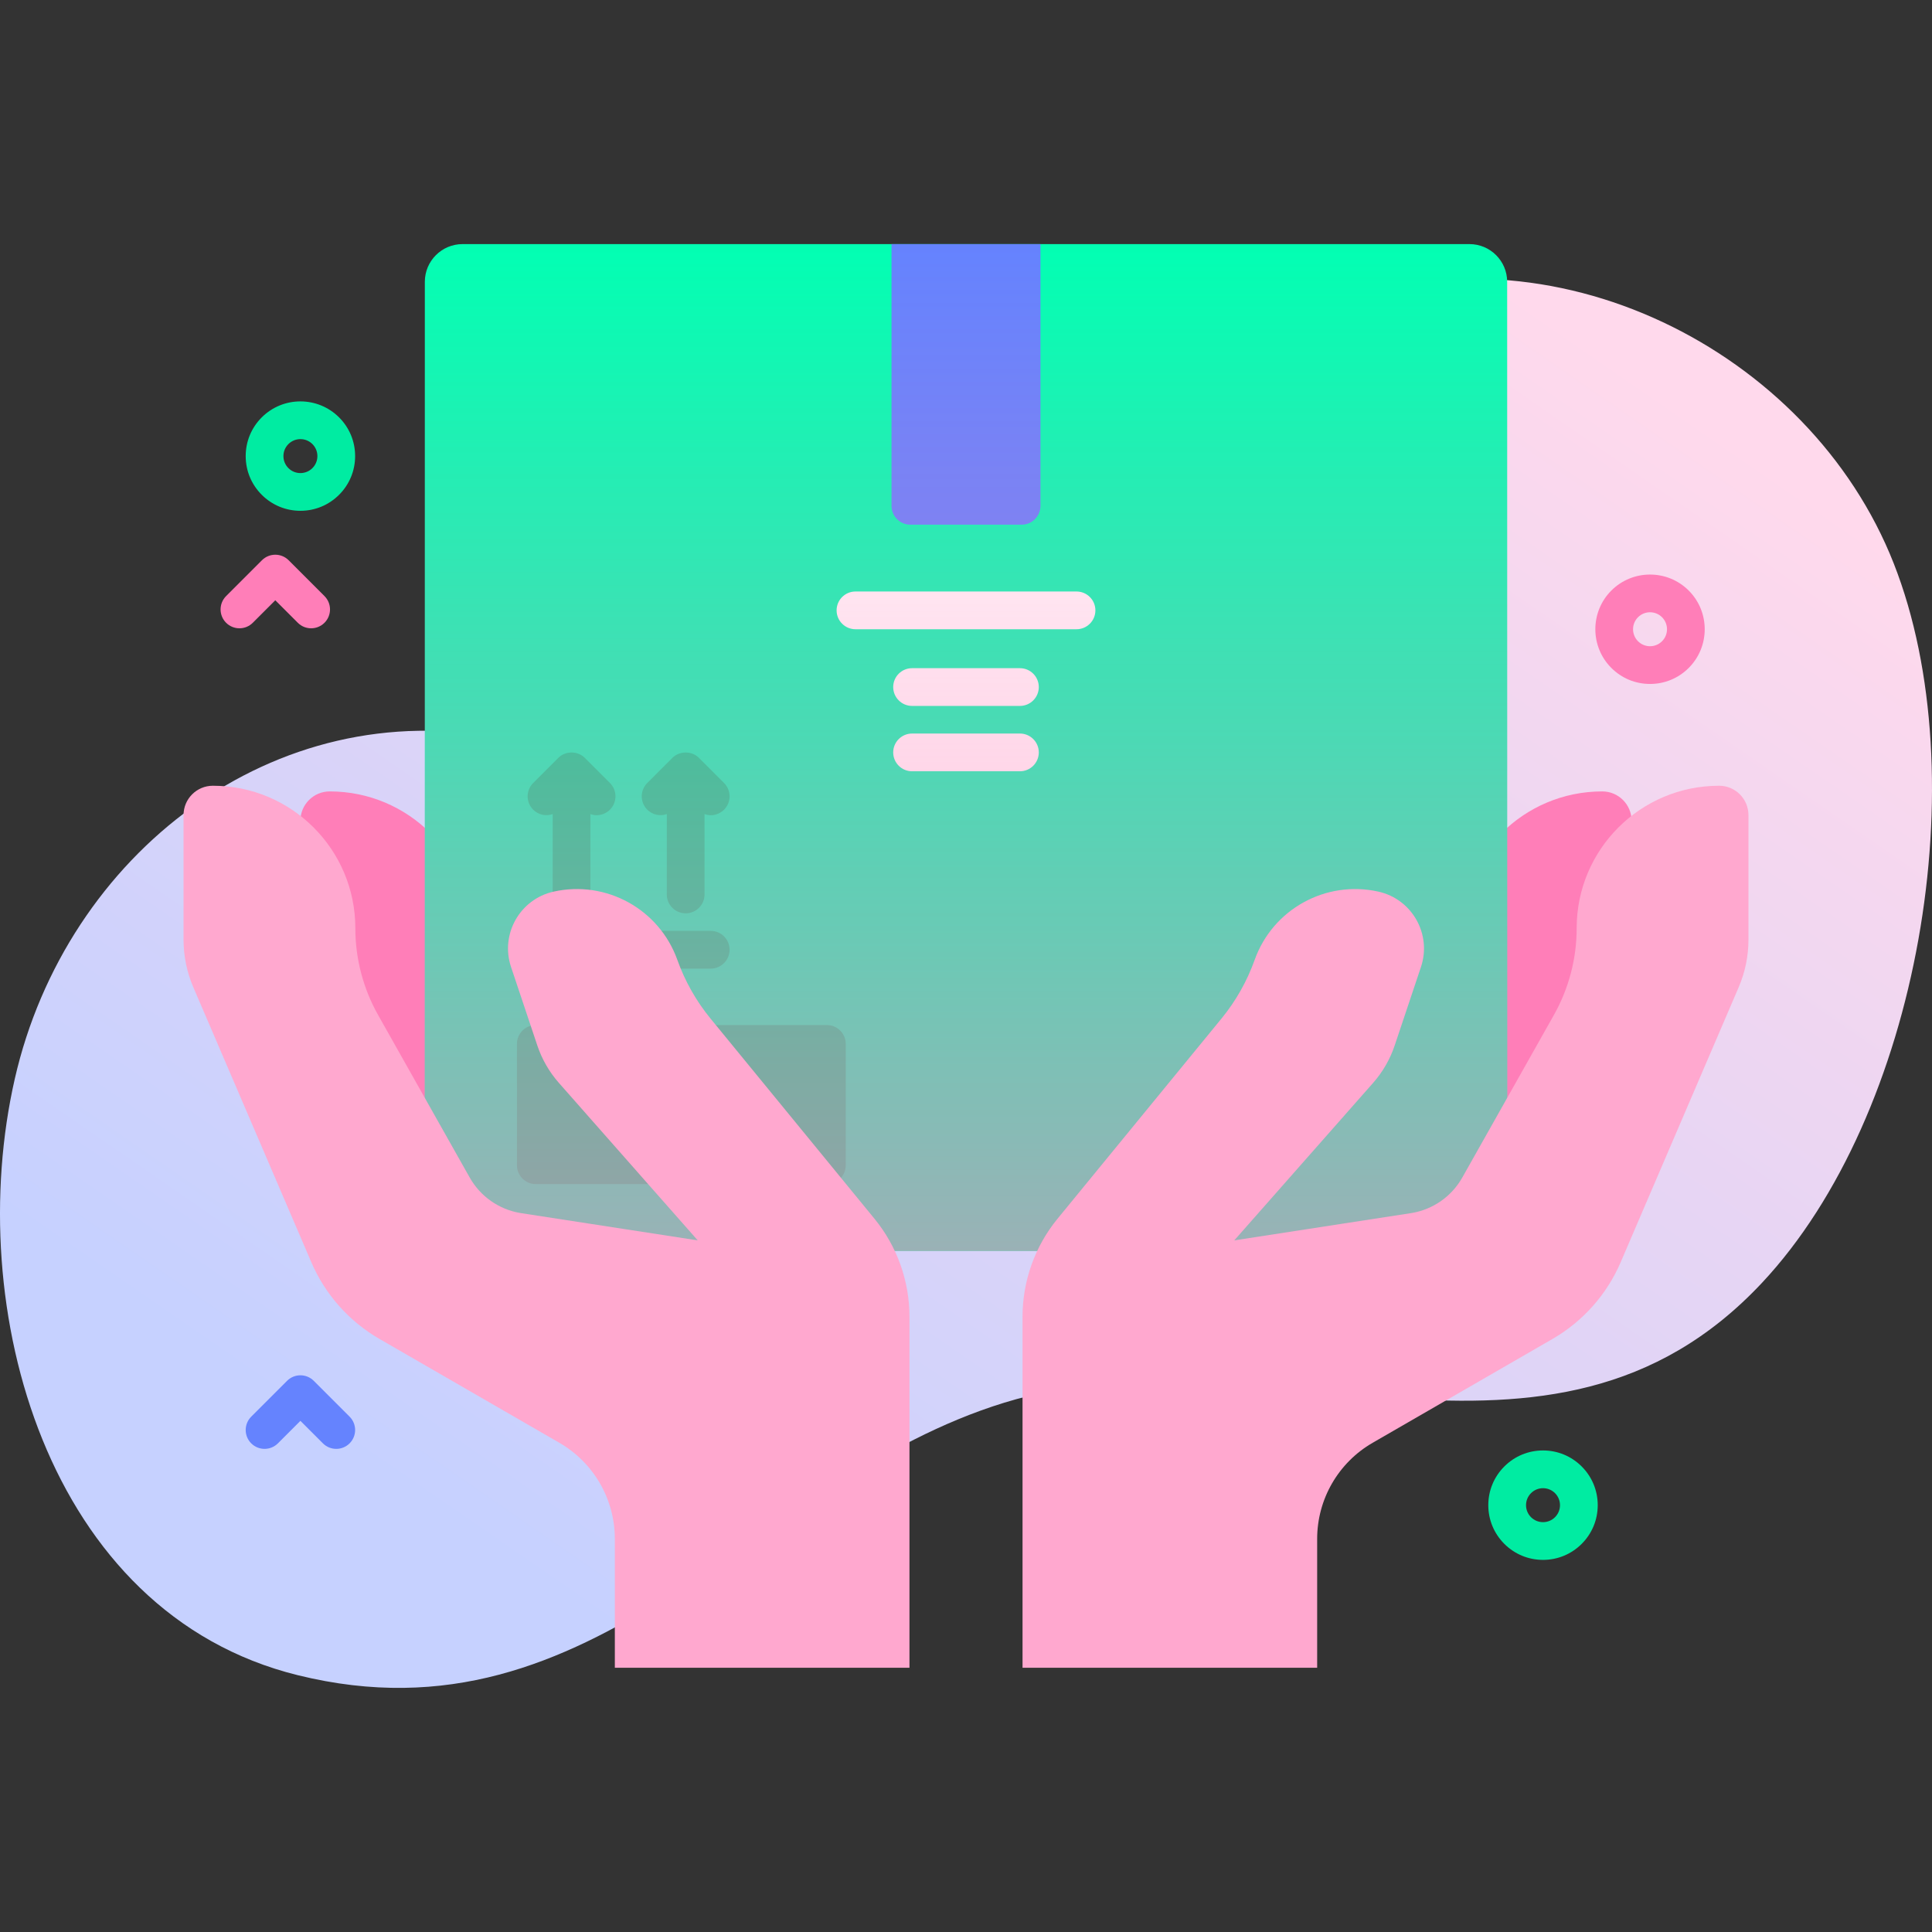 <svg id="Capa_1" enable-background="new 0 0 512 512" height="512" viewBox="0 0 512 512" width="512" xmlns="http://www.w3.org/2000/svg" xmlns:xlink="http://www.w3.org/1999/xlink"><rect x="0" y="0" width="512" height="512" fill="#333333" stroke="none"/><linearGradient id="SVGID_1_" gradientUnits="userSpaceOnUse" x1="152.291" x2="397.291" y1="426.699" y2="71.699"><stop offset="0" stop-color="#c6d1ff"/><stop offset=".583" stop-color="#e6d5f4"/><stop offset=".997" stop-color="#ffd9ec"/></linearGradient><linearGradient id="SVGID_2_" gradientUnits="userSpaceOnUse" x1="256" x2="256" y1="64.688" y2="331.517"><stop offset=".003" stop-color="#ff7eb8" stop-opacity="0"/><stop offset="1" stop-color="#ff7eb8" stop-opacity=".6"/></linearGradient><g><g><path d="m501.873 149.347c-22.357-56.888-91.226-91.003-149.556-68.427-66.582 25.77-44.506 131.673-104.983 153.088-32.669 11.568-80.962-31.644-113.969-38.27-60.821-12.21-115.881 30.705-129.439 90.134-13.832 60.63 8.353 141.61 74.967 158.066 79.35 19.602 120.683-51.729 187.249-72.211 68.31-21.019 144.263 28.622 200.814-31.776 41.78-44.621 57.055-134.272 34.917-190.604z" fill="url(#SVGID_1_)"/></g><g><path d="m392.473 338.285 37.323-75.149c1.71-3.984 2.592-8.275 2.592-12.611v-33.015c0-4.295-3.481-7.776-7.776-7.776-20.849 0-37.75 16.901-37.75 37.75 0 8.064-2.08 15.991-6.039 23.016l-38.82 67.784h50.47z" fill="#ff7eb8"/><path d="m119.527 338.285-37.324-75.149c-1.71-3.984-2.591-8.275-2.591-12.611v-33.015c0-4.295 3.481-7.776 7.776-7.776 20.849 0 37.75 16.901 37.75 37.75 0 8.064 2.08 15.991 6.039 23.016l38.821 67.784h-50.471z" fill="#ff7eb8"/><g><g><g><path d="m389.414 331.517h-266.828c-5.523 0-10-4.477-10-10v-246.829c0-5.523 4.477-10 10-10h266.828c5.523 0 10 4.477 10 10v246.828c0 5.523-4.477 10.001-10 10.001z" fill="#02ffb3"/><g fill="#00d890"><path d="m146.468 215.742v21.304c0 2.761 2.239 5 5 5s5-2.239 5-5v-21.303c.531.184 1.083.294 1.639.294 1.28 0 2.559-.488 3.536-1.464 1.953-1.953 1.953-5.119 0-7.071l-6.639-6.639c-1.878-1.922-5.193-1.922-7.071 0l-6.639 6.639c-1.953 1.953-1.953 5.119 0 7.071 1.4 1.399 3.42 1.777 5.174 1.169z"/><path d="m176.709 215.742v21.304c0 2.761 2.239 5 5 5s5-2.239 5-5v-21.303c.531.184 1.083.294 1.639.294 1.28 0 2.559-.488 3.536-1.464 1.953-1.953 1.953-5.119 0-7.071l-6.639-6.639c-1.878-1.922-5.193-1.922-7.071 0l-6.639 6.639c-1.953 1.953-1.953 5.119 0 7.071 1.401 1.399 3.421 1.777 5.174 1.169z"/><path d="m188.348 246.691h-42.542c-2.761 0-5 2.239-5 5s2.239 5 5 5h42.542c2.761 0 5-2.239 5-5s-2.239-5-5-5z"/></g><path d="m270.738 139.049h-29.476c-2.761 0-5-2.239-5-5v-69.36h39.476v69.36c0 2.761-2.238 5-5 5z" fill="#6583fe"/></g><g><g><path d="m226.708 166.755h58.583c2.761 0 5-2.239 5-5s-2.239-5-5-5h-58.583c-2.761 0-5 2.239-5 5s2.239 5 5 5z" fill="#fff"/></g><g><path d="m241.708 187.076h28.583c2.761 0 5-2.239 5-5s-2.239-5-5-5h-28.583c-2.761 0-5 2.239-5 5s2.239 5 5 5z" fill="#fff"/></g><g><path d="m241.708 204.397h28.583c2.761 0 5-2.239 5-5s-2.239-5-5-5h-28.583c-2.761 0-5 2.239-5 5 0 2.762 2.239 5 5 5z" fill="#fff"/></g></g><path d="m219.131 313.8h-77.134c-2.762 0-5-2.239-5-5v-32.154c0-2.761 2.238-5 5-5h77.134c2.761 0 5 2.239 5 5v32.154c0 2.761-2.238 5-5 5z" fill="#00d890"/></g></g><path d="m389.414 331.517h-266.828c-5.523 0-10-4.477-10-10v-246.829c0-5.523 4.477-10 10-10h266.828c5.523 0 10 4.477 10 10v246.828c0 5.523-4.477 10.001-10 10.001z" fill="url(#SVGID_2_)"/><path d="m280.26 322.972 43.442-53.037c3.802-4.641 6.776-9.902 8.794-15.552 4.8-13.439 18.859-21.198 32.788-18.094 8.943 1.993 14.194 11.289 11.285 19.977l-6.961 20.79c-1.224 3.656-3.169 7.03-5.719 9.923l-36.792 41.733 47.088-7.261c5.634-.964 10.534-4.415 13.341-9.395l24.268-43.059c3.959-7.025 6.039-14.952 6.039-23.016 0-20.849 16.901-37.75 37.75-37.75 4.294 0 7.776 3.481 7.776 7.776v33.014c0 4.336-.882 8.626-2.591 12.611l-31.26 72.848c-3.673 8.56-10.017 15.702-18.084 20.36l-47.658 27.515c-9.099 5.253-14.705 14.962-14.705 25.469v34.144h-78.078v-93.03c0-9.467 3.278-18.642 9.277-25.966z" fill="#ffa8cf"/><path d="m231.74 322.972-43.442-53.037c-3.802-4.641-6.776-9.902-8.794-15.552-4.8-13.439-18.859-21.198-32.788-18.094-8.943 1.993-14.194 11.289-11.285 19.977l6.961 20.79c1.224 3.656 3.169 7.03 5.719 9.923l36.792 41.733-47.088-7.261c-5.634-.964-10.535-4.415-13.341-9.395l-24.268-43.059c-3.959-7.025-6.039-14.952-6.039-23.016 0-20.849-16.901-37.75-37.75-37.75-4.294 0-7.776 3.481-7.776 7.776v33.014c0 4.336.882 8.626 2.591 12.611l31.26 72.848c3.673 8.56 10.017 15.702 18.084 20.36l47.658 27.515c9.099 5.253 14.705 14.962 14.705 25.469v34.144h78.078v-93.03c0-9.467-3.278-18.642-9.277-25.966z" fill="#ffa8cf"/><path d="m408.915 413.385c-3.874 0-7.515-1.508-10.254-4.248-2.738-2.738-4.246-6.379-4.246-10.252s1.508-7.514 4.246-10.253c2.739-2.739 6.38-4.247 10.254-4.247 3.873 0 7.514 1.508 10.253 4.247 2.739 2.738 4.247 6.379 4.247 10.253s-1.509 7.515-4.248 10.253c-2.738 2.739-6.379 4.247-10.252 4.247zm0-19c-1.202 0-2.332.468-3.182 1.318s-1.318 1.98-1.318 3.182.468 2.332 1.317 3.182c.851.851 1.98 1.318 3.183 1.318 1.202 0 2.331-.468 3.182-1.318.85-.85 1.318-1.98 1.318-3.182s-.468-2.332-1.318-3.182c-.851-.85-1.981-1.318-3.182-1.318z" fill="#00eca2"/><path d="m79.612 135.368c-3.873 0-7.514-1.508-10.253-4.248-2.738-2.738-4.247-6.379-4.247-10.252s1.508-7.514 4.247-10.253c5.653-5.654 14.853-5.653 20.506 0 2.739 2.739 4.247 6.38 4.247 10.253s-1.508 7.515-4.247 10.253c-2.739 2.739-6.38 4.247-10.253 4.247zm0-18.997c-1.153 0-2.305.438-3.182 1.316-.85.85-1.318 1.98-1.318 3.182s.468 2.332 1.318 3.182c.851.851 1.98 1.318 3.182 1.318s2.332-.468 3.182-1.318 1.318-1.98 1.318-3.182-.468-2.332-1.318-3.182c-.877-.878-2.029-1.316-3.182-1.316z" fill="#00eca2"/><path d="m437.275 181.255c-3.874 0-7.515-1.508-10.253-4.247-5.653-5.653-5.653-14.852 0-20.506 5.653-5.652 14.853-5.653 20.506 0 5.653 5.654 5.653 14.853 0 20.506-2.739 2.738-6.38 4.247-10.253 4.247zm-.001-18.998c-1.152 0-2.305.438-3.182 1.316-1.755 1.754-1.755 4.609 0 6.364.85.85 1.98 1.318 3.182 1.318s2.332-.468 3.182-1.318c1.755-1.755 1.755-4.61 0-6.364-.876-.878-2.029-1.316-3.182-1.316z" fill="#ff7eb8"/><path d="m89.112 383.966c-1.28 0-2.559-.488-3.536-1.464l-5.964-5.964-5.964 5.964c-1.953 1.952-5.118 1.952-7.071 0-1.953-1.953-1.953-5.119 0-7.071l9.5-9.5c1.953-1.952 5.118-1.952 7.071 0l9.5 9.5c1.953 1.953 1.953 5.119 0 7.071-.977.976-2.256 1.464-3.536 1.464z" fill="#6583fe"/><path d="m82.456 166.505c-1.28 0-2.559-.488-3.536-1.464l-5.964-5.964-5.964 5.964c-1.953 1.952-5.118 1.952-7.071 0-1.953-1.953-1.953-5.119 0-7.071l9.5-9.5c1.953-1.952 5.118-1.952 7.071 0l9.5 9.5c1.953 1.953 1.953 5.119 0 7.071-.977.975-2.256 1.464-3.536 1.464z" fill="#ff7eb8"/></g></g></svg>